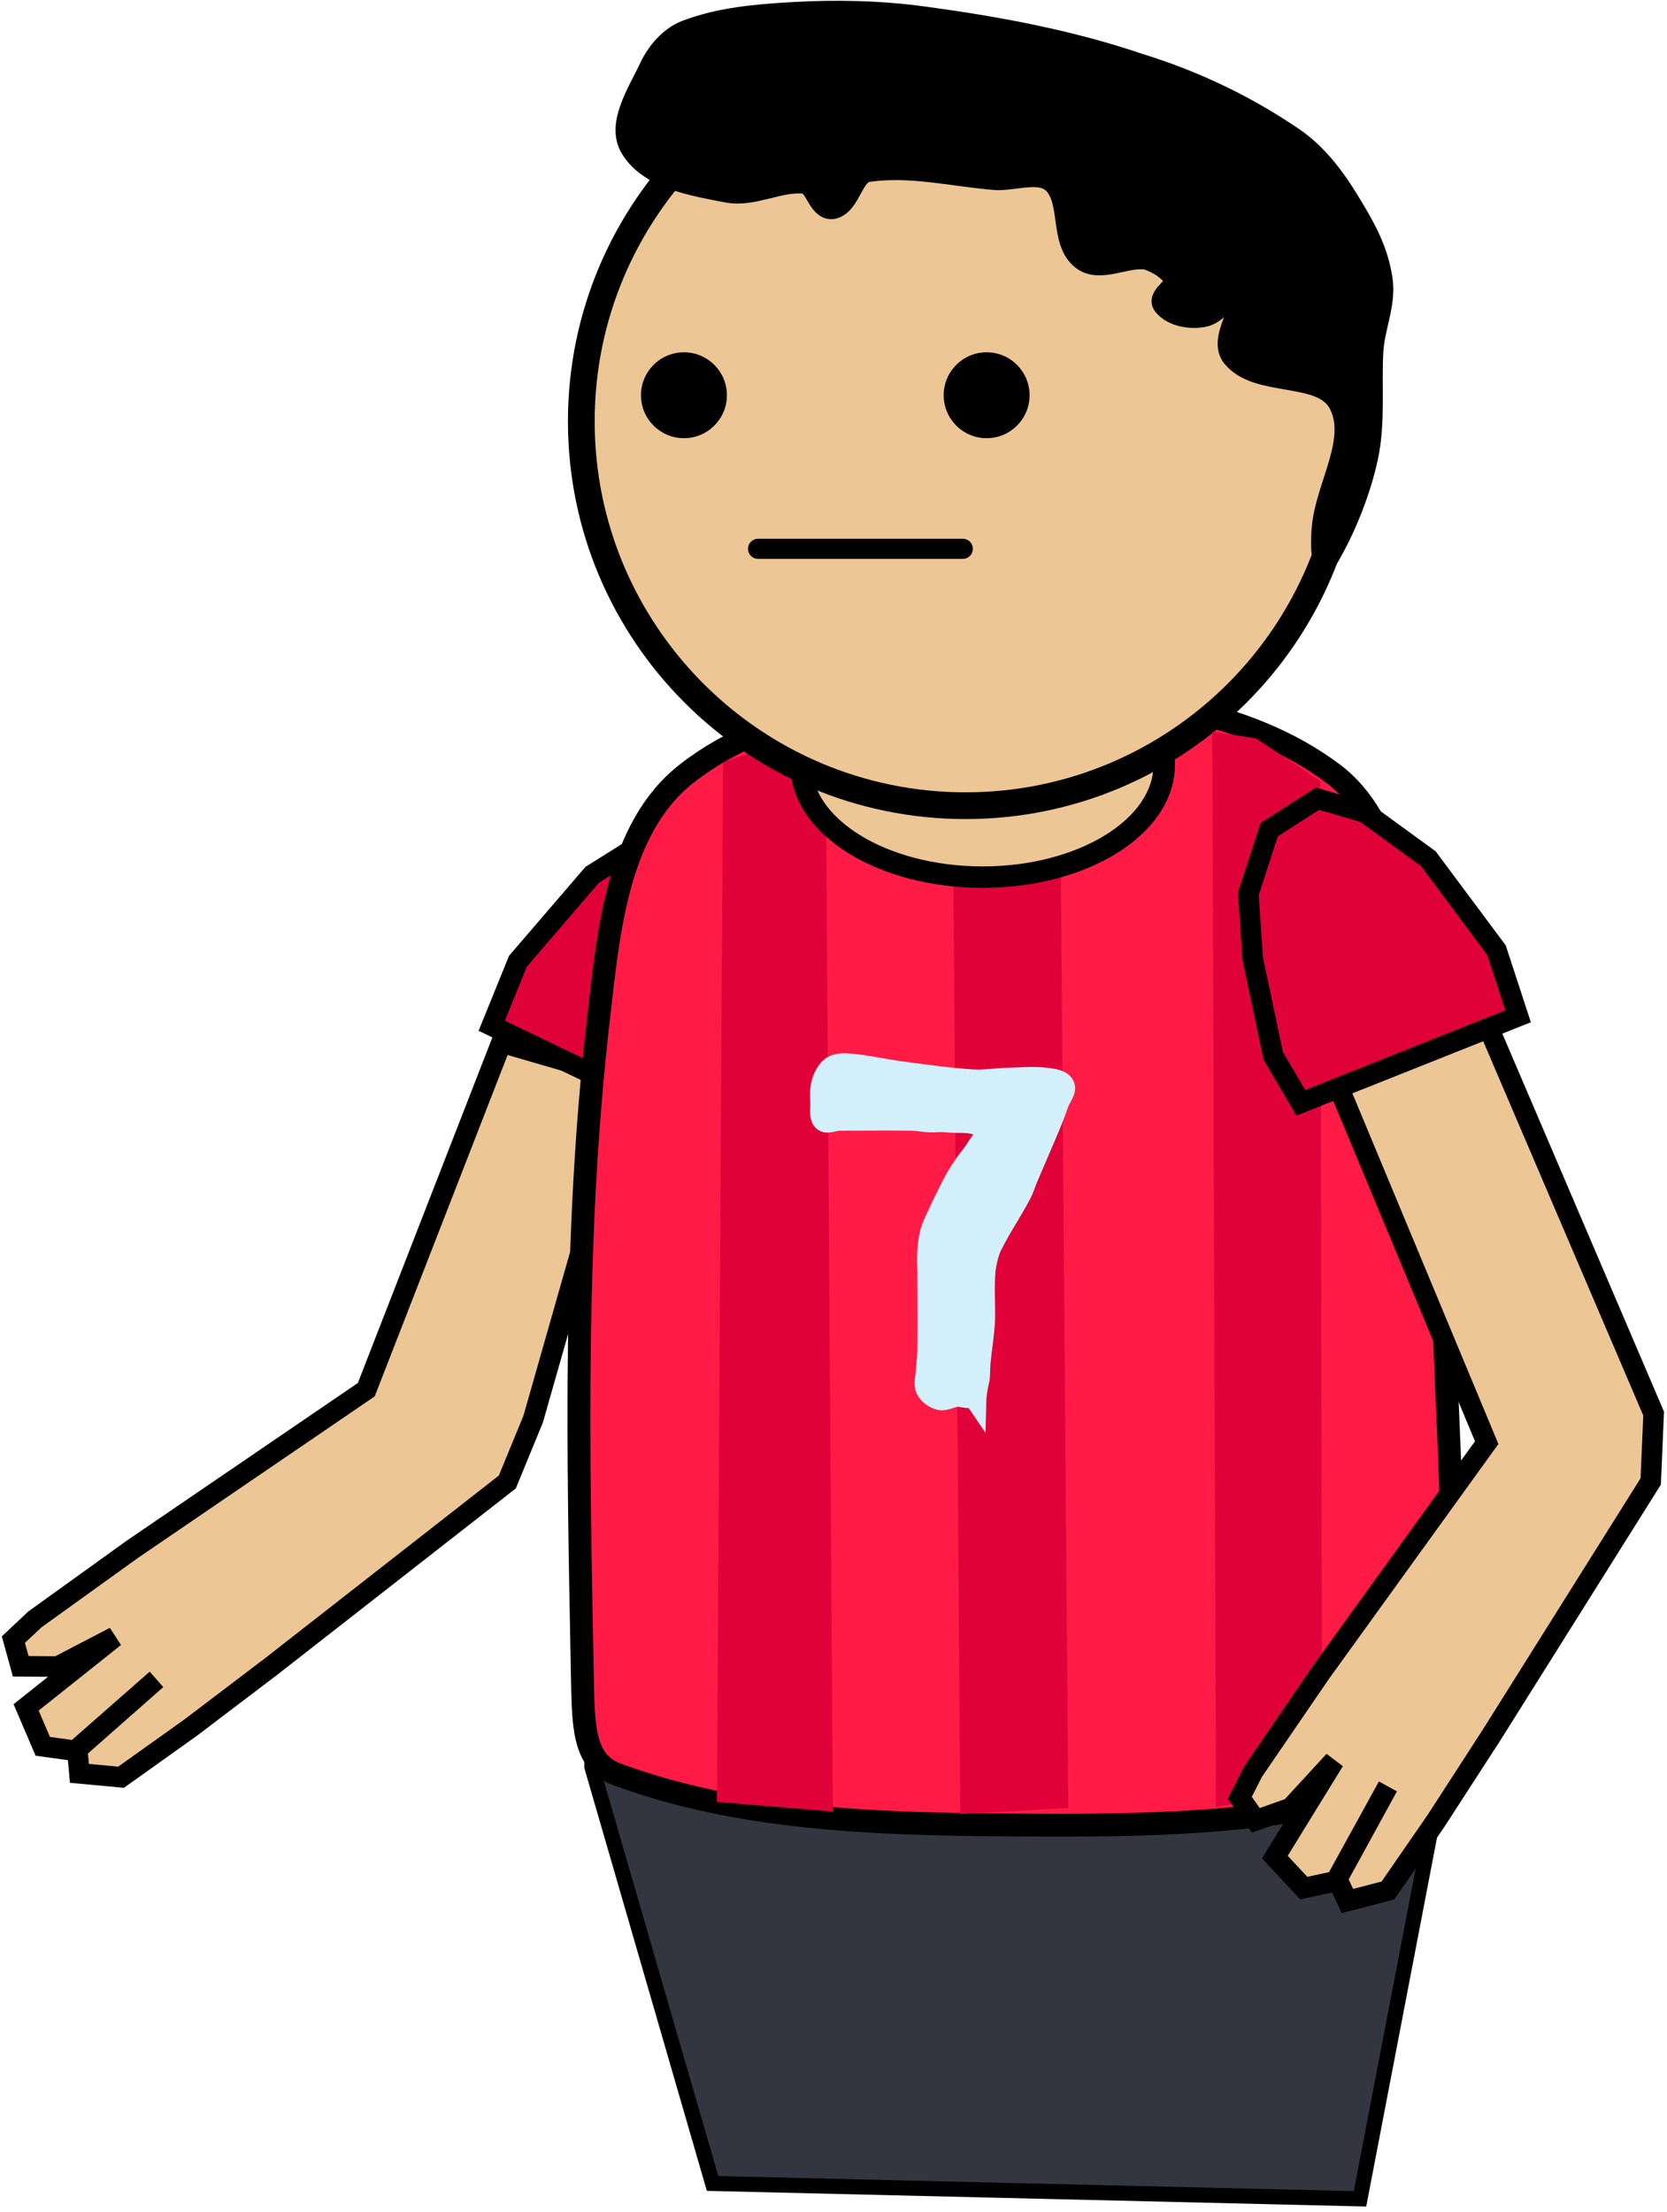 <svg xmlns="http://www.w3.org/2000/svg" xmlns:xlink="http://www.w3.org/1999/xlink" version="1.1" width="162.192" height="215.216" viewBox="14.672 1.09 162.192 215.216">
  <!-- Exported by Scratch - http://scratch.mit.edu/ -->
  <g id="ID0.6148217148147523">
    <path id="ID0.11782124871388078" fill="#EDC696" stroke="#000000" stroke-width="2" stroke-linecap="round" d="M 66.547 139.151 L 75.952 106.145 L 63.46 102.509 L 50.31 136.287 L 27.521 151.832 L 18.061 158.638 L 15.973 160.601 L 16.688 163.196 L 20.288 163.225 L 25.822 160.343 L 17.212 167.194 L 18.834 170.984 L 21.987 171.415 L 29.896 164.469 L 22.186 171.264 L 22.4 173.613 L 26.452 173.989 L 33.174 169.199 L 41.139 163.152 L 64.033 145.266 L 66.547 139.151 Z "/>
    <path id="ID0.13247013883665204" fill="#E10139" stroke="#000000" stroke-width="2" stroke-linecap="round" d="M 65.063 94.606 L 72.295 86.19 L 78.763 82.138 L 83.455 81.113 L 87.941 84.448 L 89.532 90.815 L 88.664 97.079 L 86.019 106.37 L 83.019 110.743 L 62.517 100.877 L 65.063 94.606 Z "/>
  </g>
  <g id="ID0.8168169404380023">
    <path id="ID0.3887670743279159" fill="#333640" stroke="#000000" stroke-width="1.469" d="M 155.265 157.44 L 72.132 157.44 L 72.261 172.99 L 84.002 213.509 L 146.994 215.005 L 155.007 173.255 L 155.265 157.44 Z "/>
    <path id="ID0.5024464935995638" fill="#FF1B45" stroke="#000000" stroke-width="2.225" stroke-linecap="round" d="M 113.665 68.661 C 102.651 68.569 90.15 69.562 81.471 76.357 C 74.702 81.663 73.874 91.816 72.918 100.065 C 70.46 121.191 70.915 142.476 71.324 163.651 C 71.426 168.945 71.343 172.524 74.772 173.736 C 86.56 178.077 99.601 178.534 112.367 178.63 C 125.813 178.732 139.746 178.736 152.521 174.367 C 155.962 173.141 155.591 167.376 155.784 163.651 C 156.356 152.604 155.596 141.509 155.191 130.468 C 154.583 119.574 154.804 108.5 152.744 97.804 C 151.293 90.276 150.479 80.941 144.375 76.357 C 135.945 70.027 124.232 68.569 113.665 68.661 Z "/>
    <path id="ID0.9501931658014655" fill="#E10139" stroke="none" stroke-linecap="round" d="M 94.992 71.978 L 85.022 75.24 L 84.425 176.39 L 95.708 177.332 L 94.992 71.978 Z " stroke-width="0.988"/>
    <path id="ID0.9501931658014655" fill="#E10139" stroke="none" d="M 117.831 78.876 L 107.383 78.876 L 108.1 177.568 L 118.607 176.981 L 117.831 78.876 Z " stroke-width="0.962"/>
    <path id="ID0.1049648616462946" fill="#EDC696" stroke="#000000" stroke-width="2.087" d="M 110.276 64.55 C 105.402 64.55 100.985 65.775 97.787 67.755 C 94.588 69.735 92.608 72.469 92.608 75.487 C 92.608 78.504 94.588 81.238 97.787 83.218 C 100.985 85.198 105.402 86.423 110.276 86.423 C 115.15 86.423 119.567 85.198 122.766 83.218 C 125.965 81.238 127.944 78.504 127.944 75.487 C 127.944 72.469 125.965 69.735 122.766 67.755 C 119.567 65.775 115.15 64.55 110.276 64.55 Z "/>
    <path id="ID0.7782022436149418" fill="#EDC696" stroke="#000000" stroke-width="2.601" d="M 108.618 4.698 C 98.303 4.698 88.956 8.887 82.188 15.655 C 75.42 22.423 71.231 31.77 71.231 42.085 C 71.231 52.4 75.42 61.747 82.188 68.516 C 88.956 75.284 98.303 79.473 108.618 79.473 C 118.933 79.473 128.28 75.284 135.049 68.516 C 141.817 61.747 146.006 52.4 146.006 42.085 C 146.006 31.77 141.817 22.423 135.049 15.655 C 128.28 8.887 118.933 4.698 108.618 4.698 Z "/>
    <path id="ID0.3346423259936273" fill="#000000" stroke="none" d="M 110.667 35.363 C 109.514 35.363 108.469 35.831 107.713 36.587 C 106.956 37.344 106.488 38.389 106.488 39.541 C 106.488 40.694 106.956 41.739 107.713 42.496 C 108.469 43.252 109.514 43.72 110.667 43.72 C 111.82 43.72 112.864 43.252 113.621 42.496 C 114.378 41.739 114.846 40.694 114.846 39.541 C 114.846 38.389 114.378 37.344 113.621 36.587 C 112.864 35.831 111.82 35.363 110.667 35.363 Z " stroke-width="0.557"/>
    <path id="ID0.3346423259936273" fill="#000000" stroke="none" d="M 81.217 35.363 C 80.064 35.363 79.019 35.831 78.263 36.587 C 77.506 37.344 77.038 38.389 77.038 39.541 C 77.038 40.694 77.506 41.739 78.263 42.496 C 79.019 43.252 80.064 43.72 81.217 43.72 C 82.37 43.72 83.414 43.252 84.171 42.496 C 84.928 41.739 85.396 40.694 85.396 39.541 C 85.396 38.389 84.928 37.344 84.171 36.587 C 83.414 35.831 82.37 35.363 81.217 35.363 Z " stroke-width="0.557"/>
    <path id="ID0.5251190410926938" fill="none" stroke="#000000" stroke-width="1.959" stroke-linecap="round" d="M 108.346 54.482 L 88.431 54.482 "/>
    <path id="ID0.9501931658014655" fill="#E10139" stroke="none" stroke-linecap="round" d="M 143.131 77.051 L 136.862 72.919 L 132.624 72.267 L 132.982 176.861 L 143.31 175.302 L 143.131 77.051 Z " stroke-width="0.988"/>
    <path id="ID0.8345567877404392" fill="#D3EFF9" stroke="#D3EFF9" stroke-width="1.778" stroke-linecap="round" d="M 109.735 137.686 C 109.757 136.759 109.878 136.07 110.016 135.512 C 110.165 134.912 110.096 134.269 110.157 133.649 C 110.284 132.355 110.507 131.067 110.579 129.768 C 110.648 128.53 110.548 127.282 110.579 126.042 C 110.595 125.42 110.605 124.789 110.72 124.179 C 110.841 123.539 110.999 122.89 111.282 122.316 C 112.129 120.604 113.208 119.035 114.097 117.349 C 114.381 116.808 114.561 116.207 114.8 115.641 C 115.545 113.88 116.32 112.13 117.051 110.362 C 117.304 109.751 117.541 109.128 117.755 108.499 C 117.963 107.887 118.595 107.215 118.317 106.636 C 118.012 106 117.136 105.95 116.488 105.86 C 115.233 105.687 113.954 105.833 112.689 105.86 C 111.564 105.884 110.437 106.083 109.313 106.015 C 107.008 105.876 104.711 105.534 102.418 105.239 C 100.681 105.016 98.958 104.581 97.212 104.463 C 96.643 104.424 96.006 104.438 95.524 104.773 C 95.04 105.111 94.727 105.73 94.539 106.326 C 94.338 106.962 94.374 107.67 94.398 108.344 C 94.421 108.973 94.247 109.798 94.68 110.207 C 95.106 110.611 95.782 110.207 96.368 110.207 C 98.711 110.207 101.061 110.165 103.403 110.207 C 103.989 110.218 104.528 110.336 105.092 110.362 C 105.653 110.388 106.221 110.296 106.78 110.362 C 107.96 110.503 109.349 110.198 110.298 110.983 C 110.751 111.358 109.892 112.16 109.594 112.691 C 109.278 113.254 108.829 113.714 108.468 114.243 C 108.125 114.748 107.776 115.253 107.484 115.796 C 106.884 116.91 106.333 118.059 105.795 119.212 C 105.536 119.767 105.257 120.322 105.092 120.919 C 104.926 121.521 104.856 122.155 104.81 122.782 C 104.762 123.452 104.81 124.129 104.81 124.8 C 104.81 127.386 104.848 129.978 104.81 132.563 C 104.801 133.209 104.693 133.804 104.669 134.426 C 104.646 135.046 104.408 135.74 104.669 136.289 C 104.936 136.847 105.519 137.236 106.076 137.375 C 106.633 137.515 107.197 137.12 107.765 137.065 C 108.278 137.016 108.875 137.366 109.313 137.065 Z "/>
    <path id="ID0.12530163442716002" fill="#000000" stroke="#000000" stroke-width="2.45" stroke-linecap="round" d="M 95.673 21.181 C 94.468 21.357 94.154 18.867 93.055 18.723 C 90.531 18.406 87.952 20.066 85.451 19.578 C 82.155 18.937 78.034 18.297 76.251 15.45 C 74.858 13.224 76.942 10.151 78.057 7.772 C 78.752 6.29 79.969 4.847 81.498 4.262 C 84.749 3.019 88.328 2.718 91.802 2.517 C 96.01 2.273 100.276 2.367 104.453 2.93 C 111.523 3.884 118.672 5.189 125.484 7.513 C 130.725 9.123 135.776 11.516 140.381 14.658 C 142.685 16.227 144.371 18.482 145.877 20.976 C 147.258 23.249 148.536 25.451 148.95 28.36 C 149.277 30.669 148.161 32.941 148.038 35.305 C 147.857 38.697 148.251 42.176 147.541 45.5 C 146.821 48.863 145.395 52.366 143.801 55.127 C 143.386 55.845 143.431 53.475 143.522 52.456 C 143.89 48.38 147.037 43.899 145.139 40.273 C 143.382 36.918 137.111 38.628 134.736 35.678 C 133.277 33.865 136.73 29.963 135.89 28.785 C 135.296 27.952 133.468 31.275 131.867 31.654 C 130.582 31.959 128.84 31.669 128.033 30.65 C 127.492 29.968 129.519 29.016 129.172 28.253 C 128.708 27.271 127.437 26.475 126.293 26.11 C 124.27 25.752 121.711 27.444 120.076 26.174 C 117.962 24.533 119.175 20.597 117.291 18.762 C 115.92 17.443 113.524 18.423 111.588 18.361 C 107.444 18.03 103.172 16.942 99.037 17.585 C 97.46 17.834 97.234 20.831 95.673 21.181 Z "/>
  </g>
  <g id="ID0.009609720204025507">
    <path id="ID0.11782124871388078" fill="#EDC696" stroke="#000000" stroke-width="2" stroke-linecap="round" d="M 175.564 138.61 L 158.974 99.824 L 144.723 106.385 L 159.321 141.44 L 143.179 163.809 L 136.598 173.427 L 135.301 175.983 L 136.857 178.18 L 140.252 176.983 L 144.475 172.39 L 138.709 181.761 L 141.524 184.774 L 144.635 184.107 L 149.71 174.884 L 144.771 183.897 L 145.771 186.033 L 149.71 185.008 L 154.401 178.218 L 159.834 169.822 L 175.28 145.216 L 175.564 138.61 Z "/>
    <path id="ID0.13247013883665204" fill="#E10139" stroke="#000000" stroke-width="2" stroke-linecap="round" d="M 160.273 93.528 L 153.644 84.63 L 147.474 80.138 L 142.865 78.788 L 138.157 81.803 L 136.127 88.043 L 136.557 94.353 L 138.549 103.805 L 141.238 108.376 L 162.376 99.961 L 160.273 93.528 Z "/>
  </g>
</svg>